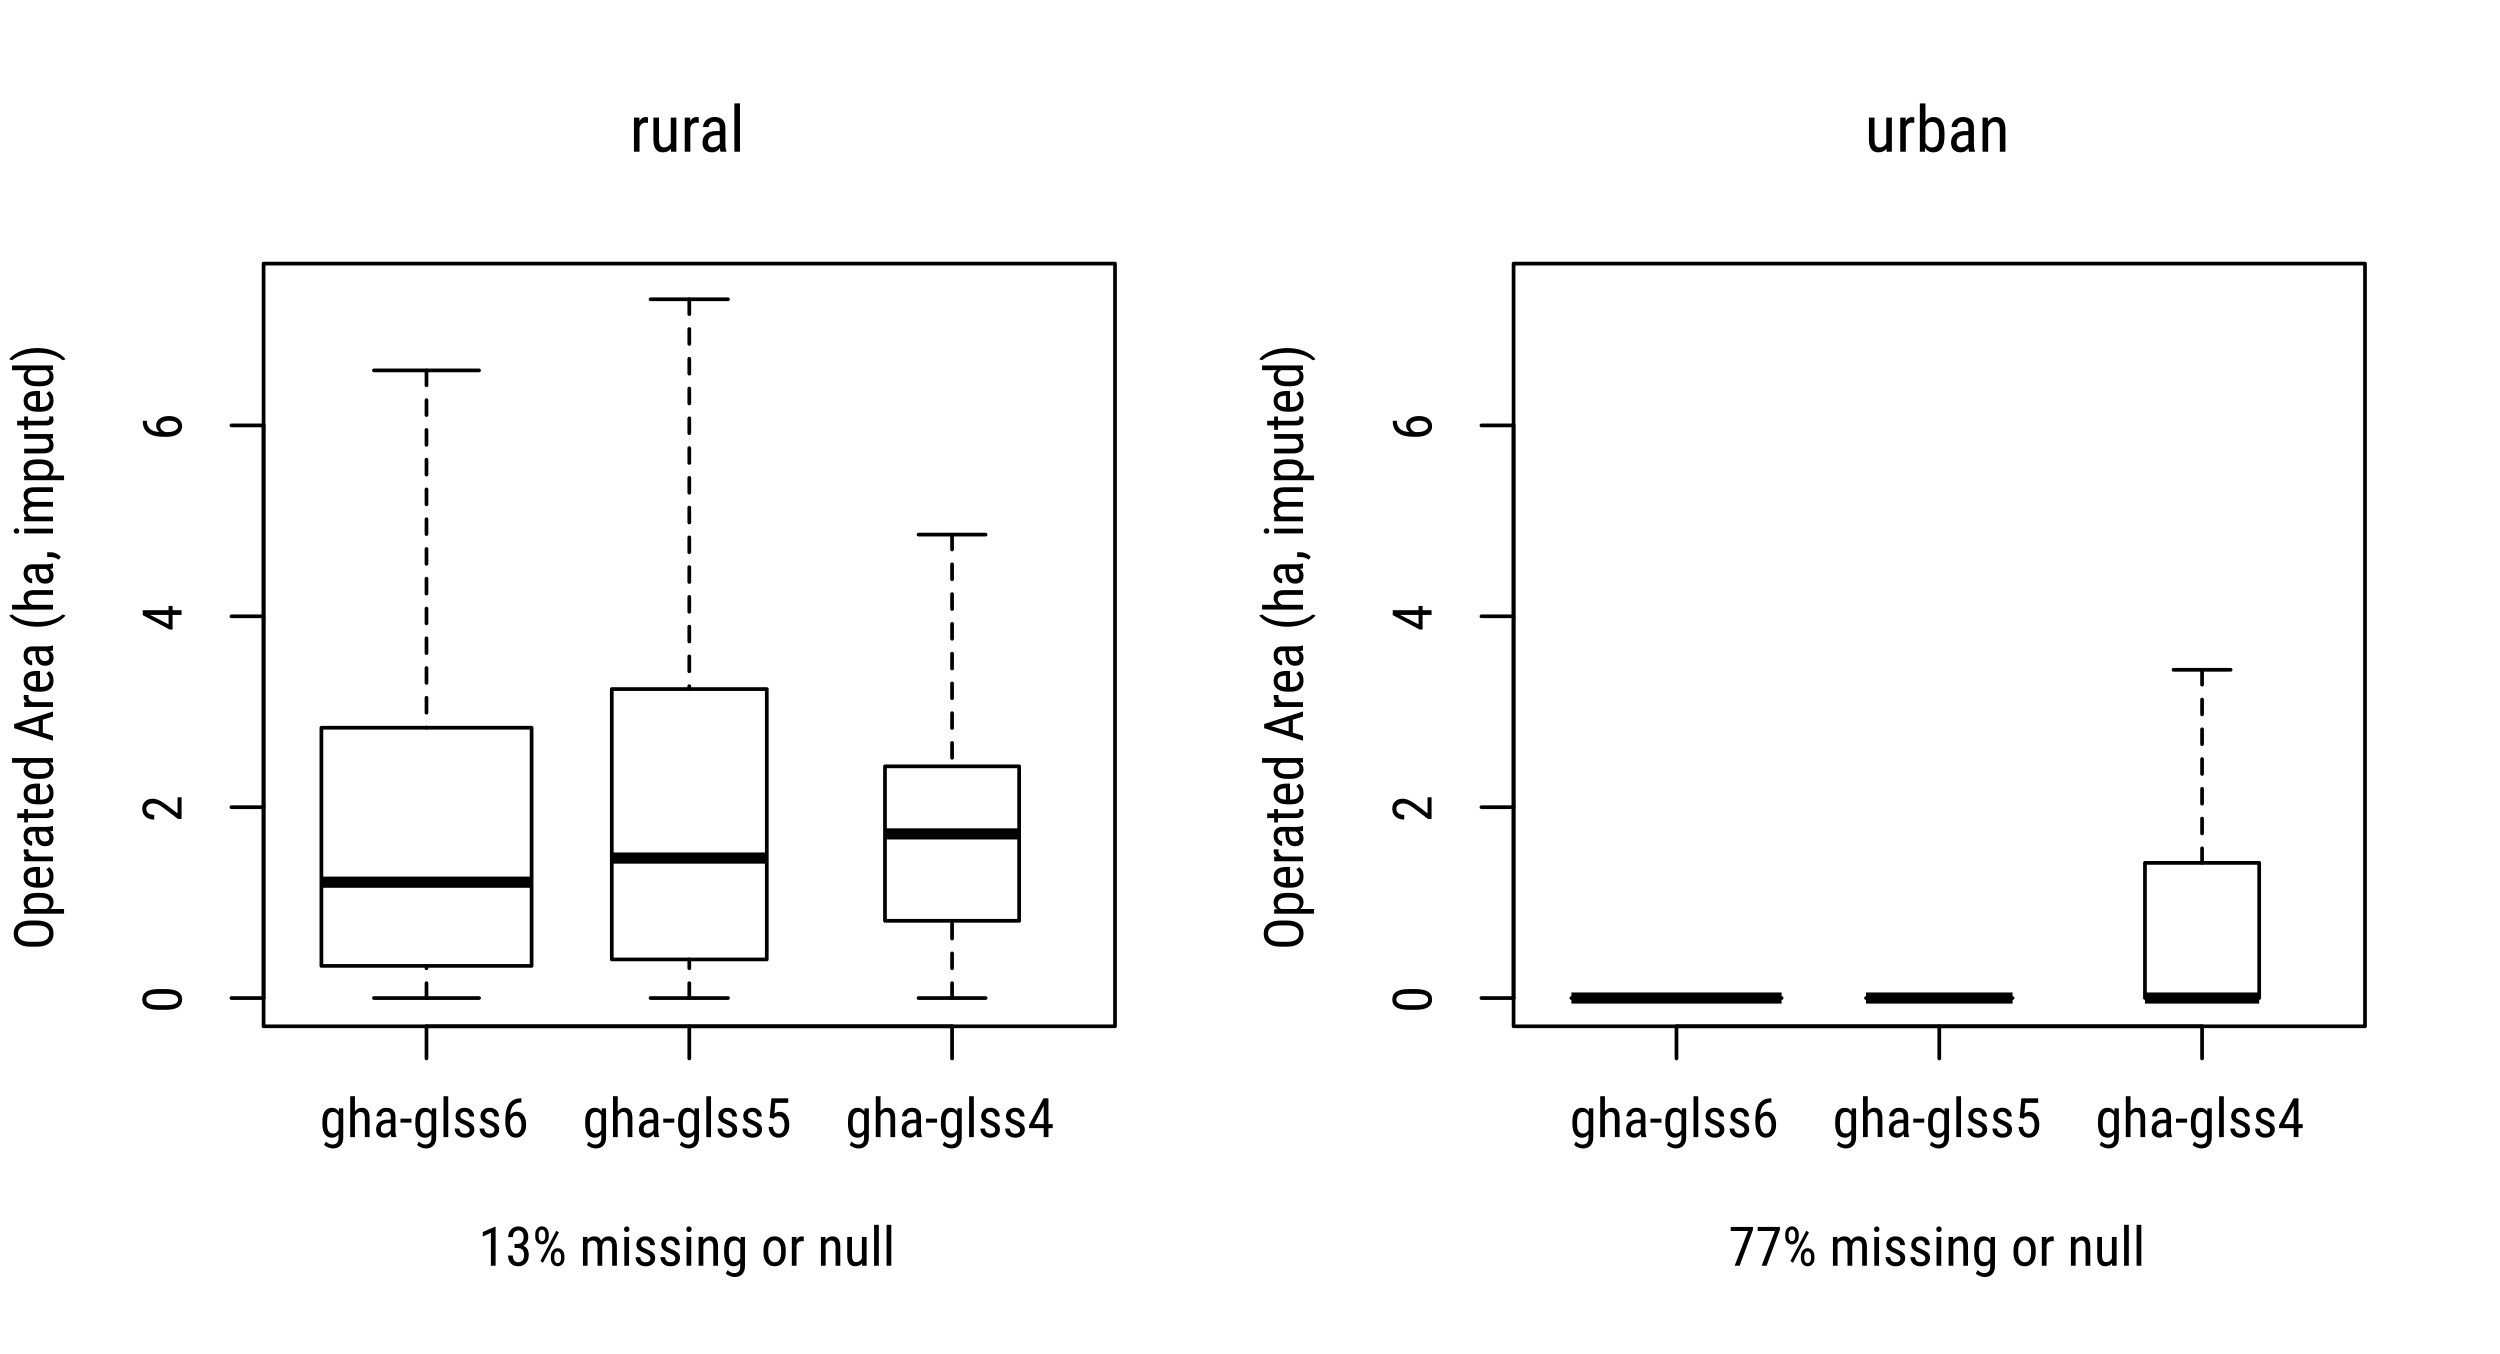 <?xml version="1.0" encoding="UTF-8"?>
<svg xmlns="http://www.w3.org/2000/svg" xmlns:xlink="http://www.w3.org/1999/xlink" width="504pt" height="273pt" viewBox="0 0 504 273" version="1.1">
<defs>
<g>
<symbol overflow="visible" id="glyph0-0">
<path style="stroke:none;" d="M 3.75 0 L 0.562 0 L 0.562 -7.828 L 3.75 -7.828 Z M 3.5 -0.469 L 3.5 -7.359 L 2.281 -3.906 Z M 0.797 -7.312 L 0.797 -0.5 L 2.016 -3.906 Z M 0.984 -0.297 L 3.297 -0.297 L 2.141 -3.547 Z M 2.141 -4.281 L 3.297 -7.531 L 0.984 -7.531 Z M 2.141 -4.281 "/>
</symbol>
<symbol overflow="visible" id="glyph0-1">
<path style="stroke:none;" d="M 0.516 -3.172 C 0.516 -4.078 0.68 -4.758 1.016 -5.219 C 1.348 -5.688 1.828 -5.922 2.453 -5.922 C 3.047 -5.922 3.5 -5.664 3.812 -5.156 L 3.859 -5.812 L 4.719 -5.812 L 4.719 0.047 C 4.719 0.773 4.531 1.328 4.156 1.703 C 3.789 2.086 3.281 2.281 2.625 2.281 C 2.332 2.281 2.008 2.207 1.656 2.062 C 1.301 1.926 1.035 1.754 0.859 1.547 L 1.234 0.891 C 1.629 1.285 2.066 1.484 2.547 1.484 C 3.336 1.484 3.742 1.051 3.766 0.188 L 3.766 -0.578 C 3.453 -0.117 3.016 0.109 2.453 0.109 C 1.848 0.109 1.379 -0.113 1.047 -0.562 C 0.711 -1.02 0.535 -1.676 0.516 -2.531 Z M 1.469 -2.625 C 1.469 -1.977 1.562 -1.5 1.75 -1.188 C 1.945 -0.883 2.266 -0.734 2.703 -0.734 C 3.172 -0.734 3.523 -0.973 3.766 -1.453 L 3.766 -4.359 C 3.516 -4.836 3.164 -5.078 2.719 -5.078 C 2.281 -5.078 1.961 -4.922 1.766 -4.609 C 1.578 -4.305 1.477 -3.836 1.469 -3.203 Z M 1.469 -2.625 "/>
</symbol>
<symbol overflow="visible" id="glyph0-2">
<path style="stroke:none;" d="M 1.656 -5.219 C 2.02 -5.688 2.484 -5.922 3.047 -5.922 C 4.078 -5.922 4.598 -5.234 4.609 -3.859 L 4.609 0 L 3.656 0 L 3.656 -3.812 C 3.656 -4.27 3.578 -4.594 3.422 -4.781 C 3.273 -4.977 3.051 -5.078 2.75 -5.078 C 2.508 -5.078 2.297 -5 2.109 -4.844 C 1.922 -4.688 1.77 -4.477 1.656 -4.219 L 1.656 0 L 0.703 0 L 0.703 -8.25 L 1.656 -8.25 Z M 1.656 -5.219 "/>
</symbol>
<symbol overflow="visible" id="glyph0-3">
<path style="stroke:none;" d="M 3.703 0 C 3.641 -0.125 3.598 -0.336 3.578 -0.641 C 3.242 -0.141 2.812 0.109 2.281 0.109 C 1.758 0.109 1.348 -0.035 1.047 -0.328 C 0.754 -0.629 0.609 -1.047 0.609 -1.578 C 0.609 -2.172 0.805 -2.641 1.203 -2.984 C 1.609 -3.336 2.16 -3.52 2.859 -3.531 L 3.562 -3.531 L 3.562 -4.141 C 3.562 -4.484 3.484 -4.727 3.328 -4.875 C 3.172 -5.031 2.938 -5.109 2.625 -5.109 C 2.344 -5.109 2.109 -5.02 1.922 -4.844 C 1.742 -4.676 1.656 -4.461 1.656 -4.203 L 0.703 -4.203 C 0.703 -4.492 0.789 -4.773 0.969 -5.047 C 1.145 -5.316 1.379 -5.531 1.672 -5.688 C 1.973 -5.844 2.305 -5.922 2.672 -5.922 C 3.266 -5.922 3.719 -5.77 4.031 -5.469 C 4.344 -5.176 4.5 -4.75 4.5 -4.188 L 4.5 -1.25 C 4.508 -0.801 4.57 -0.414 4.688 -0.094 L 4.688 0 Z M 2.438 -0.75 C 2.664 -0.75 2.883 -0.812 3.094 -0.938 C 3.312 -1.07 3.469 -1.238 3.562 -1.438 L 3.562 -2.812 L 3.031 -2.812 C 2.57 -2.812 2.211 -2.711 1.953 -2.516 C 1.691 -2.316 1.562 -2.047 1.562 -1.703 C 1.562 -1.367 1.625 -1.125 1.75 -0.969 C 1.883 -0.82 2.113 -0.75 2.438 -0.75 Z M 2.438 -0.75 "/>
</symbol>
<symbol overflow="visible" id="glyph0-4">
<path style="stroke:none;" d="M 2.469 -2.922 L 0.25 -2.922 L 0.25 -3.734 L 2.469 -3.734 Z M 2.469 -2.922 "/>
</symbol>
<symbol overflow="visible" id="glyph0-5">
<path style="stroke:none;" d="M 1.734 0 L 0.781 0 L 0.781 -8.25 L 1.734 -8.25 Z M 1.734 0 "/>
</symbol>
<symbol overflow="visible" id="glyph0-6">
<path style="stroke:none;" d="M 3.531 -1.484 C 3.531 -1.691 3.453 -1.867 3.297 -2.016 C 3.148 -2.16 2.852 -2.332 2.406 -2.531 C 1.895 -2.738 1.535 -2.914 1.328 -3.062 C 1.117 -3.219 0.961 -3.391 0.859 -3.578 C 0.754 -3.773 0.703 -4.004 0.703 -4.266 C 0.703 -4.742 0.875 -5.141 1.219 -5.453 C 1.562 -5.766 2.004 -5.922 2.547 -5.922 C 3.109 -5.922 3.562 -5.754 3.906 -5.422 C 4.25 -5.098 4.422 -4.676 4.422 -4.156 L 3.484 -4.156 C 3.484 -4.414 3.395 -4.641 3.219 -4.828 C 3.039 -5.016 2.816 -5.109 2.547 -5.109 C 2.266 -5.109 2.047 -5.035 1.891 -4.891 C 1.734 -4.742 1.656 -4.547 1.656 -4.297 C 1.656 -4.109 1.711 -3.953 1.828 -3.828 C 1.941 -3.711 2.223 -3.562 2.672 -3.375 C 3.367 -3.094 3.844 -2.82 4.094 -2.562 C 4.352 -2.301 4.484 -1.969 4.484 -1.562 C 4.484 -1.051 4.305 -0.645 3.953 -0.344 C 3.609 -0.039 3.145 0.109 2.562 0.109 C 1.957 0.109 1.469 -0.062 1.094 -0.406 C 0.719 -0.758 0.531 -1.203 0.531 -1.734 L 1.484 -1.734 C 1.492 -1.41 1.594 -1.156 1.781 -0.969 C 1.969 -0.789 2.227 -0.703 2.562 -0.703 C 2.883 -0.703 3.125 -0.77 3.281 -0.906 C 3.445 -1.051 3.531 -1.242 3.531 -1.484 Z M 3.531 -1.484 "/>
</symbol>
<symbol overflow="visible" id="glyph0-7">
<path style="stroke:none;" d="M 3.938 -7.828 L 3.938 -6.984 L 3.781 -6.984 C 3.145 -6.973 2.645 -6.758 2.281 -6.344 C 1.926 -5.926 1.723 -5.301 1.672 -4.469 C 2.023 -4.906 2.473 -5.125 3.016 -5.125 C 3.586 -5.125 4.039 -4.883 4.375 -4.406 C 4.719 -3.938 4.891 -3.316 4.891 -2.547 C 4.891 -1.734 4.703 -1.086 4.328 -0.609 C 3.953 -0.129 3.445 0.109 2.812 0.109 C 2.188 0.109 1.676 -0.172 1.281 -0.734 C 0.895 -1.297 0.703 -2.039 0.703 -2.969 L 0.703 -3.359 C 0.703 -4.43 0.816 -5.285 1.047 -5.922 C 1.285 -6.555 1.629 -7.031 2.078 -7.344 C 2.535 -7.656 3.102 -7.816 3.781 -7.828 Z M 2.844 -4.297 C 2.582 -4.297 2.344 -4.195 2.125 -4 C 1.914 -3.812 1.758 -3.562 1.656 -3.25 L 1.656 -2.859 C 1.656 -2.223 1.766 -1.707 1.984 -1.312 C 2.211 -0.914 2.488 -0.719 2.812 -0.719 C 3.176 -0.719 3.457 -0.879 3.656 -1.203 C 3.852 -1.535 3.953 -1.969 3.953 -2.5 C 3.953 -3.031 3.852 -3.461 3.656 -3.797 C 3.457 -4.129 3.188 -4.297 2.844 -4.297 Z M 2.844 -4.297 "/>
</symbol>
<symbol overflow="visible" id="glyph0-8">
<path style="stroke:none;" d="M 1.016 -3.922 L 1.359 -7.828 L 4.75 -7.828 L 4.75 -6.906 L 2.156 -6.906 L 1.969 -4.766 C 2.289 -4.992 2.641 -5.109 3.016 -5.109 C 3.617 -5.109 4.094 -4.867 4.438 -4.391 C 4.789 -3.922 4.969 -3.289 4.969 -2.5 C 4.969 -1.688 4.773 -1.047 4.391 -0.578 C 4.016 -0.117 3.5 0.109 2.844 0.109 C 2.258 0.109 1.781 -0.082 1.406 -0.469 C 1.039 -0.852 0.832 -1.383 0.781 -2.062 L 1.672 -2.062 C 1.723 -1.613 1.848 -1.273 2.047 -1.047 C 2.254 -0.816 2.52 -0.703 2.844 -0.703 C 3.219 -0.703 3.504 -0.863 3.703 -1.188 C 3.91 -1.508 4.016 -1.941 4.016 -2.484 C 4.016 -2.992 3.906 -3.41 3.688 -3.734 C 3.469 -4.055 3.164 -4.219 2.781 -4.219 C 2.469 -4.219 2.219 -4.133 2.031 -3.969 L 1.766 -3.719 Z M 1.016 -3.922 "/>
</symbol>
<symbol overflow="visible" id="glyph0-9">
<path style="stroke:none;" d="M 4.234 -2.625 L 5.094 -2.625 L 5.094 -1.812 L 4.234 -1.812 L 4.234 0 L 3.281 0 L 3.281 -1.812 L 0.328 -1.812 L 0.328 -2.406 L 3.234 -7.828 L 4.234 -7.828 Z M 1.375 -2.625 L 3.281 -2.625 L 3.281 -6.344 Z M 1.375 -2.625 "/>
</symbol>
<symbol overflow="visible" id="glyph0-10">
<path style="stroke:none;" d="M 3.453 0 L 2.5 0 L 2.5 -6.625 L 0.859 -5.891 L 0.859 -6.797 L 3.312 -7.859 L 3.453 -7.859 Z M 3.453 0 "/>
</symbol>
<symbol overflow="visible" id="glyph0-11">
<path style="stroke:none;" d="M 1.844 -4.391 L 2.453 -4.391 C 2.836 -4.391 3.133 -4.508 3.344 -4.75 C 3.562 -4.988 3.672 -5.316 3.672 -5.734 C 3.672 -6.648 3.316 -7.109 2.609 -7.109 C 2.266 -7.109 1.992 -6.984 1.797 -6.734 C 1.609 -6.492 1.516 -6.172 1.516 -5.766 L 0.562 -5.766 C 0.562 -6.391 0.754 -6.906 1.141 -7.312 C 1.523 -7.719 2.016 -7.922 2.609 -7.922 C 3.223 -7.922 3.707 -7.727 4.062 -7.344 C 4.426 -6.957 4.609 -6.414 4.609 -5.719 C 4.609 -5.352 4.516 -5.016 4.328 -4.703 C 4.141 -4.391 3.895 -4.16 3.594 -4.016 C 4.332 -3.742 4.703 -3.133 4.703 -2.188 C 4.703 -1.488 4.508 -0.93 4.125 -0.516 C 3.738 -0.098 3.227 0.109 2.594 0.109 C 1.977 0.109 1.477 -0.082 1.094 -0.469 C 0.719 -0.863 0.531 -1.395 0.531 -2.062 L 1.484 -2.062 C 1.484 -1.645 1.582 -1.312 1.781 -1.062 C 1.977 -0.82 2.25 -0.703 2.594 -0.703 C 2.945 -0.703 3.227 -0.82 3.438 -1.062 C 3.656 -1.301 3.766 -1.664 3.766 -2.156 C 3.766 -3.102 3.312 -3.578 2.406 -3.578 L 1.844 -3.578 Z M 1.844 -4.391 "/>
</symbol>
<symbol overflow="visible" id="glyph0-12">
<path style="stroke:none;" d="M 0.578 -6.312 C 0.578 -6.781 0.703 -7.164 0.953 -7.469 C 1.203 -7.781 1.531 -7.938 1.938 -7.938 C 2.344 -7.938 2.672 -7.785 2.922 -7.484 C 3.18 -7.18 3.312 -6.785 3.312 -6.297 L 3.312 -5.906 C 3.312 -5.438 3.18 -5.051 2.922 -4.75 C 2.672 -4.445 2.344 -4.297 1.938 -4.297 C 1.539 -4.297 1.211 -4.445 0.953 -4.75 C 0.703 -5.051 0.578 -5.445 0.578 -5.938 Z M 1.266 -5.906 C 1.266 -5.613 1.328 -5.379 1.453 -5.203 C 1.578 -5.023 1.742 -4.938 1.953 -4.938 C 2.148 -4.938 2.305 -5.023 2.422 -5.203 C 2.547 -5.379 2.609 -5.617 2.609 -5.922 L 2.609 -6.312 C 2.609 -6.602 2.547 -6.836 2.422 -7.016 C 2.297 -7.191 2.133 -7.281 1.938 -7.281 C 1.738 -7.281 1.578 -7.191 1.453 -7.016 C 1.328 -6.836 1.266 -6.598 1.266 -6.297 Z M 3.734 -1.922 C 3.734 -2.391 3.859 -2.773 4.109 -3.078 C 4.367 -3.379 4.695 -3.531 5.094 -3.531 C 5.5 -3.531 5.828 -3.379 6.078 -3.078 C 6.336 -2.773 6.469 -2.375 6.469 -1.875 L 6.469 -1.5 C 6.469 -1.031 6.336 -0.645 6.078 -0.344 C 5.828 -0.039 5.504 0.109 5.109 0.109 C 4.703 0.109 4.367 -0.039 4.109 -0.344 C 3.859 -0.645 3.734 -1.039 3.734 -1.531 Z M 4.422 -1.5 C 4.422 -1.207 4.484 -0.973 4.609 -0.797 C 4.734 -0.617 4.898 -0.531 5.109 -0.531 C 5.305 -0.531 5.469 -0.617 5.594 -0.797 C 5.719 -0.973 5.781 -1.211 5.781 -1.516 L 5.781 -1.922 C 5.781 -2.211 5.711 -2.441 5.578 -2.609 C 5.453 -2.785 5.289 -2.875 5.094 -2.875 C 4.895 -2.875 4.734 -2.785 4.609 -2.609 C 4.484 -2.441 4.422 -2.207 4.422 -1.906 Z M 2.141 -0.594 L 1.625 -0.953 L 4.828 -7.062 L 5.359 -6.703 Z M 2.141 -0.594 "/>
</symbol>
<symbol overflow="visible" id="glyph0-13">
<path style="stroke:none;" d=""/>
</symbol>
<symbol overflow="visible" id="glyph0-14">
<path style="stroke:none;" d="M 1.609 -5.812 L 1.625 -5.281 C 1.977 -5.707 2.445 -5.922 3.031 -5.922 C 3.676 -5.922 4.129 -5.641 4.391 -5.078 C 4.754 -5.641 5.258 -5.922 5.906 -5.922 C 6.977 -5.922 7.531 -5.254 7.562 -3.922 L 7.562 0 L 6.609 0 L 6.609 -3.828 C 6.609 -4.242 6.531 -4.555 6.375 -4.766 C 6.227 -4.973 5.977 -5.078 5.625 -5.078 C 5.332 -5.078 5.098 -4.961 4.922 -4.734 C 4.742 -4.516 4.641 -4.234 4.609 -3.891 L 4.609 0 L 3.656 0 L 3.656 -3.875 C 3.645 -4.676 3.316 -5.078 2.672 -5.078 C 2.191 -5.078 1.852 -4.836 1.656 -4.359 L 1.656 0 L 0.719 0 L 0.719 -5.812 Z M 1.609 -5.812 "/>
</symbol>
<symbol overflow="visible" id="glyph0-15">
<path style="stroke:none;" d="M 1.734 0 L 0.781 0 L 0.781 -5.812 L 1.734 -5.812 Z M 1.812 -7.359 C 1.812 -7.191 1.766 -7.055 1.672 -6.953 C 1.586 -6.848 1.453 -6.797 1.266 -6.797 C 1.086 -6.797 0.953 -6.848 0.859 -6.953 C 0.773 -7.055 0.734 -7.188 0.734 -7.344 C 0.734 -7.508 0.773 -7.645 0.859 -7.75 C 0.953 -7.863 1.086 -7.922 1.266 -7.922 C 1.441 -7.922 1.578 -7.863 1.672 -7.75 C 1.766 -7.645 1.812 -7.516 1.812 -7.359 Z M 1.812 -7.359 "/>
</symbol>
<symbol overflow="visible" id="glyph0-16">
<path style="stroke:none;" d="M 1.609 -5.812 L 1.641 -5.188 C 2.004 -5.676 2.473 -5.922 3.047 -5.922 C 4.078 -5.922 4.598 -5.234 4.609 -3.859 L 4.609 0 L 3.656 0 L 3.656 -3.812 C 3.656 -4.27 3.578 -4.594 3.422 -4.781 C 3.273 -4.977 3.051 -5.078 2.75 -5.078 C 2.508 -5.078 2.297 -5 2.109 -4.844 C 1.922 -4.688 1.77 -4.477 1.656 -4.219 L 1.656 0 L 0.703 0 L 0.703 -5.812 Z M 1.609 -5.812 "/>
</symbol>
<symbol overflow="visible" id="glyph0-17">
<path style="stroke:none;" d="M 0.516 -3.172 C 0.516 -4.016 0.719 -4.68 1.125 -5.172 C 1.531 -5.672 2.07 -5.922 2.75 -5.922 C 3.426 -5.922 3.969 -5.68 4.375 -5.203 C 4.781 -4.723 4.988 -4.066 5 -3.234 L 5 -2.625 C 5 -1.781 4.797 -1.113 4.391 -0.625 C 3.984 -0.133 3.441 0.109 2.766 0.109 C 2.086 0.109 1.547 -0.129 1.141 -0.609 C 0.734 -1.086 0.523 -1.734 0.516 -2.547 Z M 1.469 -2.625 C 1.469 -2.031 1.582 -1.562 1.812 -1.219 C 2.051 -0.875 2.367 -0.703 2.766 -0.703 C 3.598 -0.703 4.031 -1.305 4.062 -2.516 L 4.062 -3.172 C 4.062 -3.766 3.941 -4.234 3.703 -4.578 C 3.461 -4.93 3.145 -5.109 2.75 -5.109 C 2.363 -5.109 2.051 -4.93 1.812 -4.578 C 1.582 -4.234 1.469 -3.77 1.469 -3.188 Z M 1.469 -2.625 "/>
</symbol>
<symbol overflow="visible" id="glyph0-18">
<path style="stroke:none;" d="M 3.109 -4.922 C 2.973 -4.941 2.832 -4.953 2.688 -4.953 C 2.195 -4.953 1.852 -4.688 1.656 -4.156 L 1.656 0 L 0.703 0 L 0.703 -5.812 L 1.641 -5.812 L 1.656 -5.219 C 1.906 -5.688 2.266 -5.922 2.734 -5.922 C 2.879 -5.922 3.004 -5.895 3.109 -5.844 Z M 3.109 -4.922 "/>
</symbol>
<symbol overflow="visible" id="glyph0-19">
<path style="stroke:none;" d="M 3.672 -0.516 C 3.359 -0.098 2.898 0.109 2.297 0.109 C 1.766 0.109 1.363 -0.07 1.094 -0.438 C 0.832 -0.801 0.695 -1.332 0.688 -2.031 L 0.688 -5.812 L 1.641 -5.812 L 1.641 -2.094 C 1.641 -1.188 1.91 -0.734 2.453 -0.734 C 3.023 -0.734 3.422 -0.992 3.641 -1.516 L 3.641 -5.812 L 4.594 -5.812 L 4.594 0 L 3.703 0 Z M 3.672 -0.516 "/>
</symbol>
<symbol overflow="visible" id="glyph0-20">
<path style="stroke:none;" d="M 4.938 -7.266 L 2.25 0 L 1.25 0 L 3.938 -7 L 0.453 -7 L 0.453 -7.828 L 4.938 -7.828 Z M 4.938 -7.266 "/>
</symbol>
<symbol overflow="visible" id="glyph1-0">
<path style="stroke:none;" d="M 0 -3.75 L 0 -0.562 L -7.828 -0.562 L -7.828 -3.75 Z M -0.469 -3.5 L -7.359 -3.5 L -3.906 -2.281 Z M -7.312 -0.797 L -0.5 -0.797 L -3.906 -2.016 Z M -0.297 -0.984 L -0.297 -3.297 L -3.547 -2.141 Z M -4.281 -2.141 L -7.531 -3.297 L -7.531 -0.984 Z M -4.281 -2.141 "/>
</symbol>
<symbol overflow="visible" id="glyph1-1">
<path style="stroke:none;" d="M -3.328 -4.812 C -2.18 -4.812 -1.32 -4.641 -0.75 -4.297 C -0.176 -3.961 0.109 -3.438 0.109 -2.719 C 0.109 -2.02 -0.16 -1.5 -0.703 -1.156 C -1.254 -0.812 -2.082 -0.633 -3.188 -0.625 L -4.531 -0.625 C -5.664 -0.625 -6.516 -0.789 -7.078 -1.125 C -7.641 -1.469 -7.922 -1.992 -7.922 -2.703 C -7.922 -3.41 -7.656 -3.93 -7.125 -4.266 C -6.594 -4.609 -5.785 -4.789 -4.703 -4.812 Z M -4.688 -3.859 C -5.52 -3.859 -6.129 -3.766 -6.516 -3.578 C -6.91 -3.398 -7.109 -3.109 -7.109 -2.703 C -7.109 -2.316 -6.914 -2.031 -6.531 -1.844 C -6.145 -1.664 -5.566 -1.57 -4.797 -1.562 L -3.188 -1.562 C -2.352 -1.562 -1.727 -1.656 -1.312 -1.844 C -0.906 -2.031 -0.703 -2.32 -0.703 -2.719 C -0.703 -3.102 -0.895 -3.383 -1.281 -3.562 C -1.676 -3.75 -2.273 -3.848 -3.078 -3.859 Z M -4.688 -3.859 "/>
</symbol>
<symbol overflow="visible" id="glyph1-2">
<path style="stroke:none;" d="M 0 -5 L 0 -0.625 L -0.719 -0.625 L -3.672 -2.859 C -4.117 -3.191 -4.488 -3.422 -4.781 -3.547 C -5.07 -3.68 -5.383 -3.75 -5.719 -3.75 C -6.133 -3.75 -6.469 -3.648 -6.719 -3.453 C -6.977 -3.266 -7.109 -3.016 -7.109 -2.703 C -7.109 -2.305 -6.973 -2 -6.703 -1.781 C -6.43 -1.562 -6.035 -1.453 -5.516 -1.453 L -5.516 -0.5 C -6.234 -0.5 -6.812 -0.695 -7.25 -1.094 C -7.695 -1.488 -7.922 -2.023 -7.922 -2.703 C -7.922 -3.328 -7.727 -3.816 -7.344 -4.172 C -6.969 -4.523 -6.461 -4.703 -5.828 -4.703 C -5.055 -4.703 -4.145 -4.301 -3.094 -3.5 L -0.812 -1.766 L -0.812 -5 Z M 0 -5 "/>
</symbol>
<symbol overflow="visible" id="glyph1-3">
<path style="stroke:none;" d="M -2.625 -4.234 L -2.625 -5.094 L -1.812 -5.094 L -1.812 -4.234 L 0 -4.234 L 0 -3.281 L -1.812 -3.281 L -1.812 -0.328 L -2.406 -0.328 L -7.828 -3.234 L -7.828 -4.234 Z M -2.625 -1.375 L -2.625 -3.281 L -6.344 -3.281 Z M -2.625 -1.375 "/>
</symbol>
<symbol overflow="visible" id="glyph1-4">
<path style="stroke:none;" d="M -7.828 -3.938 L -6.984 -3.938 L -6.984 -3.781 C -6.973 -3.145 -6.758 -2.645 -6.344 -2.281 C -5.926 -1.926 -5.301 -1.723 -4.469 -1.672 C -4.906 -2.023 -5.125 -2.473 -5.125 -3.016 C -5.125 -3.586 -4.883 -4.039 -4.406 -4.375 C -3.938 -4.719 -3.316 -4.891 -2.547 -4.891 C -1.734 -4.891 -1.086 -4.703 -0.609 -4.328 C -0.129 -3.953 0.109 -3.445 0.109 -2.812 C 0.109 -2.188 -0.172 -1.676 -0.734 -1.281 C -1.297 -0.895 -2.039 -0.703 -2.969 -0.703 L -3.359 -0.703 C -4.43 -0.703 -5.285 -0.816 -5.922 -1.047 C -6.555 -1.285 -7.031 -1.629 -7.344 -2.078 C -7.656 -2.535 -7.816 -3.102 -7.828 -3.781 Z M -4.297 -2.844 C -4.297 -2.582 -4.195 -2.344 -4 -2.125 C -3.812 -1.914 -3.562 -1.758 -3.25 -1.656 L -2.859 -1.656 C -2.223 -1.656 -1.707 -1.766 -1.312 -1.984 C -0.914 -2.211 -0.719 -2.488 -0.719 -2.812 C -0.719 -3.176 -0.879 -3.457 -1.203 -3.656 C -1.535 -3.852 -1.969 -3.953 -2.5 -3.953 C -3.031 -3.953 -3.461 -3.852 -3.797 -3.656 C -4.129 -3.457 -4.297 -3.188 -4.297 -2.844 Z M -4.297 -2.844 "/>
</symbol>
<symbol overflow="visible" id="glyph1-5">
<path style="stroke:none;" d="M -3.219 -5.938 C -2.156 -5.938 -1.332 -5.707 -0.75 -5.25 C -0.176 -4.789 0.109 -4.145 0.109 -3.312 C 0.109 -2.5 -0.172 -1.859 -0.734 -1.391 C -1.297 -0.93 -2.086 -0.691 -3.109 -0.672 L -4.578 -0.672 C -5.629 -0.672 -6.445 -0.898 -7.031 -1.359 C -7.625 -1.828 -7.922 -2.473 -7.922 -3.297 C -7.922 -4.117 -7.633 -4.758 -7.062 -5.219 C -6.5 -5.676 -5.691 -5.914 -4.641 -5.938 Z M -4.594 -4.953 C -5.414 -4.953 -6.031 -4.816 -6.438 -4.547 C -6.844 -4.273 -7.047 -3.859 -7.047 -3.297 C -7.047 -2.754 -6.836 -2.344 -6.422 -2.062 C -6.016 -1.789 -5.414 -1.656 -4.625 -1.656 L -3.219 -1.656 C -2.426 -1.656 -1.816 -1.789 -1.391 -2.062 C -0.973 -2.344 -0.766 -2.758 -0.766 -3.312 C -0.766 -3.863 -0.957 -4.27 -1.344 -4.531 C -1.727 -4.801 -2.32 -4.941 -3.125 -4.953 Z M -4.594 -4.953 "/>
</symbol>
<symbol overflow="visible" id="glyph1-6">
<path style="stroke:none;" d="M -2.625 -4.906 C -1.707 -4.906 -1.02 -4.738 -0.562 -4.406 C -0.113 -4.082 0.109 -3.617 0.109 -3.016 C 0.109 -2.422 -0.109 -1.969 -0.547 -1.656 L 2.234 -1.656 L 2.234 -0.719 L -5.812 -0.719 L -5.812 -1.578 L -5.172 -1.625 C -5.672 -1.938 -5.922 -2.391 -5.922 -2.984 C -5.922 -3.629 -5.695 -4.109 -5.25 -4.422 C -4.812 -4.734 -4.148 -4.895 -3.266 -4.906 Z M -3.172 -3.969 C -3.816 -3.969 -4.297 -3.863 -4.609 -3.656 C -4.922 -3.457 -5.078 -3.141 -5.078 -2.703 C -5.078 -2.242 -4.848 -1.895 -4.391 -1.656 L -1.375 -1.656 C -0.926 -1.895 -0.703 -2.242 -0.703 -2.703 C -0.703 -3.141 -0.859 -3.457 -1.172 -3.656 C -1.484 -3.852 -1.957 -3.957 -2.594 -3.969 Z M -3.172 -3.969 "/>
</symbol>
<symbol overflow="visible" id="glyph1-7">
<path style="stroke:none;" d="M 0.109 -2.781 C 0.109 -2.062 -0.102 -1.508 -0.531 -1.125 C -0.969 -0.738 -1.602 -0.539 -2.438 -0.531 L -3.141 -0.531 C -4.004 -0.531 -4.68 -0.719 -5.172 -1.094 C -5.672 -1.477 -5.922 -2.008 -5.922 -2.688 C -5.922 -3.363 -5.703 -3.867 -5.266 -4.203 C -4.836 -4.535 -4.164 -4.707 -3.25 -4.719 L -2.625 -4.719 L -2.625 -1.484 L -2.484 -1.484 C -1.859 -1.484 -1.406 -1.598 -1.125 -1.828 C -0.844 -2.066 -0.703 -2.406 -0.703 -2.844 C -0.703 -3.125 -0.754 -3.367 -0.859 -3.578 C -0.961 -3.797 -1.129 -3.992 -1.359 -4.172 L -0.766 -4.672 C -0.18 -4.266 0.109 -3.633 0.109 -2.781 Z M -5.109 -2.688 C -5.109 -2.289 -4.973 -1.992 -4.703 -1.797 C -4.43 -1.609 -4.008 -1.504 -3.438 -1.484 L -3.438 -3.766 L -3.562 -3.766 C -4.113 -3.742 -4.508 -3.645 -4.75 -3.469 C -4.988 -3.301 -5.109 -3.039 -5.109 -2.688 Z M -5.109 -2.688 "/>
</symbol>
<symbol overflow="visible" id="glyph1-8">
<path style="stroke:none;" d="M -4.922 -3.109 C -4.941 -2.973 -4.953 -2.832 -4.953 -2.688 C -4.953 -2.195 -4.688 -1.852 -4.156 -1.656 L 0 -1.656 L 0 -0.703 L -5.812 -0.703 L -5.812 -1.641 L -5.219 -1.656 C -5.688 -1.906 -5.922 -2.266 -5.922 -2.734 C -5.922 -2.879 -5.895 -3.004 -5.844 -3.109 Z M -4.922 -3.109 "/>
</symbol>
<symbol overflow="visible" id="glyph1-9">
<path style="stroke:none;" d="M 0 -3.703 C -0.125 -3.641 -0.336 -3.598 -0.641 -3.578 C -0.141 -3.242 0.109 -2.812 0.109 -2.281 C 0.109 -1.758 -0.035 -1.348 -0.328 -1.047 C -0.629 -0.754 -1.047 -0.609 -1.578 -0.609 C -2.172 -0.609 -2.641 -0.805 -2.984 -1.203 C -3.336 -1.609 -3.52 -2.16 -3.531 -2.859 L -3.531 -3.562 L -4.141 -3.562 C -4.484 -3.562 -4.727 -3.484 -4.875 -3.328 C -5.031 -3.172 -5.109 -2.938 -5.109 -2.625 C -5.109 -2.344 -5.02 -2.109 -4.844 -1.922 C -4.676 -1.742 -4.461 -1.656 -4.203 -1.656 L -4.203 -0.703 C -4.492 -0.703 -4.773 -0.789 -5.047 -0.969 C -5.316 -1.145 -5.531 -1.379 -5.688 -1.672 C -5.844 -1.973 -5.922 -2.305 -5.922 -2.672 C -5.922 -3.266 -5.77 -3.719 -5.469 -4.031 C -5.176 -4.344 -4.75 -4.5 -4.188 -4.5 L -1.25 -4.5 C -0.801 -4.508 -0.414 -4.57 -0.094 -4.688 L 0 -4.688 Z M -0.75 -2.438 C -0.75 -2.664 -0.812 -2.883 -0.938 -3.094 C -1.07 -3.312 -1.238 -3.469 -1.438 -3.562 L -2.812 -3.562 L -2.812 -3.031 C -2.812 -2.57 -2.711 -2.211 -2.516 -1.953 C -2.316 -1.691 -2.047 -1.562 -1.703 -1.562 C -1.367 -1.562 -1.125 -1.625 -0.969 -1.75 C -0.82 -1.883 -0.75 -2.113 -0.75 -2.438 Z M -0.75 -2.438 "/>
</symbol>
<symbol overflow="visible" id="glyph1-10">
<path style="stroke:none;" d="M -7.219 -1.953 L -5.812 -1.953 L -5.812 -2.828 L -5.047 -2.828 L -5.047 -1.953 L -1.438 -1.953 C -1.207 -1.953 -1.031 -1.988 -0.906 -2.062 C -0.789 -2.145 -0.734 -2.273 -0.734 -2.453 C -0.734 -2.578 -0.758 -2.707 -0.812 -2.844 L 0 -2.828 C 0.07 -2.609 0.109 -2.391 0.109 -2.172 C 0.109 -1.785 -0.023 -1.492 -0.297 -1.297 C -0.566 -1.109 -0.945 -1.016 -1.438 -1.016 L -5.047 -1.016 L -5.047 -0.125 L -5.812 -0.125 L -5.812 -1.016 L -7.219 -1.016 Z M -7.219 -1.953 "/>
</symbol>
<symbol overflow="visible" id="glyph1-11">
<path style="stroke:none;" d="M -3.172 -0.516 C -4.066 -0.516 -4.75 -0.68 -5.219 -1.016 C -5.688 -1.348 -5.922 -1.828 -5.922 -2.453 C -5.922 -3.004 -5.695 -3.438 -5.25 -3.75 L -8.25 -3.75 L -8.25 -4.703 L 0 -4.703 L 0 -3.828 L -0.625 -3.781 C -0.133 -3.469 0.109 -3.023 0.109 -2.453 C 0.109 -1.848 -0.125 -1.375 -0.594 -1.031 C -1.062 -0.688 -1.723 -0.516 -2.578 -0.516 Z M -2.625 -1.469 C -1.977 -1.469 -1.5 -1.562 -1.188 -1.75 C -0.883 -1.945 -0.734 -2.266 -0.734 -2.703 C -0.734 -3.172 -0.969 -3.52 -1.438 -3.75 L -4.375 -3.75 C -4.844 -3.508 -5.078 -3.16 -5.078 -2.703 C -5.078 -2.266 -4.922 -1.945 -4.609 -1.75 C -4.305 -1.562 -3.836 -1.469 -3.203 -1.469 Z M -2.625 -1.469 "/>
</symbol>
<symbol overflow="visible" id="glyph1-12">
<path style="stroke:none;" d=""/>
</symbol>
<symbol overflow="visible" id="glyph1-13">
<path style="stroke:none;" d="M -2.047 -4.484 L -2.047 -1.844 L 0 -1.234 L 0 -0.234 L -7.828 -2.75 L -7.828 -3.594 L 0 -6.125 L 0 -5.109 Z M -2.891 -2.109 L -2.891 -4.234 L -6.453 -3.172 Z M -2.891 -2.109 "/>
</symbol>
<symbol overflow="visible" id="glyph1-14">
<path style="stroke:none;" d="M -3.172 -0.688 C -4.109 -0.688 -4.988 -0.812 -5.812 -1.062 C -6.645 -1.32 -7.375 -1.688 -8 -2.156 C -8.375 -2.438 -8.648 -2.707 -8.828 -2.969 L -8.172 -3.156 C -7.754 -2.727 -7.129 -2.375 -6.297 -2.094 C -5.473 -1.82 -4.555 -1.676 -3.547 -1.656 L -3.109 -1.641 C -1.848 -1.641 -0.734 -1.816 0.234 -2.172 C 0.961 -2.441 1.523 -2.77 1.922 -3.156 L 2.531 -2.969 C 2.301 -2.633 1.93 -2.301 1.422 -1.969 C 0.148 -1.113 -1.379 -0.688 -3.172 -0.688 Z M -3.172 -0.688 "/>
</symbol>
<symbol overflow="visible" id="glyph1-15">
<path style="stroke:none;" d="M -5.219 -1.656 C -5.688 -2.02 -5.922 -2.484 -5.922 -3.047 C -5.922 -4.078 -5.234 -4.598 -3.859 -4.609 L 0 -4.609 L 0 -3.656 L -3.812 -3.656 C -4.27 -3.656 -4.594 -3.578 -4.781 -3.422 C -4.977 -3.273 -5.078 -3.051 -5.078 -2.75 C -5.078 -2.508 -5 -2.297 -4.844 -2.109 C -4.688 -1.922 -4.477 -1.77 -4.219 -1.656 L 0 -1.656 L 0 -0.703 L -8.25 -0.703 L -8.25 -1.656 Z M -5.219 -1.656 "/>
</symbol>
<symbol overflow="visible" id="glyph1-16">
<path style="stroke:none;" d="M 1.562 -0.719 L 1.172 -0.156 C 0.703 -0.488 0.219 -0.664 -0.281 -0.688 L -1.172 -0.688 L -1.172 -1.656 L -0.391 -1.656 C -0.035 -1.656 0.32 -1.566 0.688 -1.391 C 1.051 -1.211 1.344 -0.988 1.562 -0.719 Z M 1.562 -0.719 "/>
</symbol>
<symbol overflow="visible" id="glyph1-17">
<path style="stroke:none;" d="M 0 -1.734 L 0 -0.781 L -5.812 -0.781 L -5.812 -1.734 Z M -7.359 -1.812 C -7.191 -1.812 -7.055 -1.766 -6.953 -1.672 C -6.848 -1.586 -6.797 -1.453 -6.797 -1.266 C -6.797 -1.086 -6.848 -0.953 -6.953 -0.859 C -7.055 -0.773 -7.188 -0.734 -7.344 -0.734 C -7.508 -0.734 -7.645 -0.773 -7.75 -0.859 C -7.863 -0.953 -7.922 -1.086 -7.922 -1.266 C -7.922 -1.441 -7.863 -1.578 -7.75 -1.672 C -7.645 -1.766 -7.516 -1.812 -7.359 -1.812 Z M -7.359 -1.812 "/>
</symbol>
<symbol overflow="visible" id="glyph1-18">
<path style="stroke:none;" d="M -5.812 -1.609 L -5.281 -1.625 C -5.707 -1.977 -5.922 -2.445 -5.922 -3.031 C -5.922 -3.676 -5.641 -4.129 -5.078 -4.391 C -5.641 -4.754 -5.922 -5.258 -5.922 -5.906 C -5.922 -6.977 -5.254 -7.531 -3.922 -7.562 L 0 -7.562 L 0 -6.609 L -3.828 -6.609 C -4.242 -6.609 -4.555 -6.531 -4.766 -6.375 C -4.973 -6.227 -5.078 -5.977 -5.078 -5.625 C -5.078 -5.332 -4.961 -5.098 -4.734 -4.922 C -4.516 -4.742 -4.234 -4.641 -3.891 -4.609 L 0 -4.609 L 0 -3.656 L -3.875 -3.656 C -4.676 -3.645 -5.078 -3.316 -5.078 -2.672 C -5.078 -2.191 -4.836 -1.852 -4.359 -1.656 L 0 -1.656 L 0 -0.719 L -5.812 -0.719 Z M -5.812 -1.609 "/>
</symbol>
<symbol overflow="visible" id="glyph1-19">
<path style="stroke:none;" d="M -0.516 -3.672 C -0.098 -3.359 0.109 -2.898 0.109 -2.297 C 0.109 -1.766 -0.07 -1.363 -0.438 -1.094 C -0.801 -0.832 -1.332 -0.695 -2.031 -0.688 L -5.812 -0.688 L -5.812 -1.641 L -2.094 -1.641 C -1.188 -1.641 -0.734 -1.91 -0.734 -2.453 C -0.734 -3.023 -0.992 -3.422 -1.516 -3.641 L -5.812 -3.641 L -5.812 -4.594 L 0 -4.594 L 0 -3.703 Z M -0.516 -3.672 "/>
</symbol>
<symbol overflow="visible" id="glyph1-20">
<path style="stroke:none;" d="M -3.125 -2.75 C -1.52 -2.75 -0.102 -2.395 1.125 -1.688 C 1.781 -1.289 2.25 -0.891 2.531 -0.484 L 1.922 -0.297 C 1.484 -0.742 0.82 -1.102 -0.062 -1.375 C -0.957 -1.656 -1.93 -1.801 -2.984 -1.812 L -3.188 -1.812 C -4.539 -1.812 -5.758 -1.586 -6.844 -1.141 C -7.426 -0.891 -7.883 -0.609 -8.219 -0.297 L -8.828 -0.484 C -8.555 -0.867 -8.117 -1.25 -7.516 -1.625 C -6.273 -2.375 -4.812 -2.75 -3.125 -2.75 Z M -3.125 -2.75 "/>
</symbol>
<symbol overflow="visible" id="glyph2-0">
<path style="stroke:none;" d="M 4.438 0 L 0.656 0 L 0.656 -9.25 L 4.438 -9.25 Z M 4.141 -0.547 L 4.141 -8.703 L 2.688 -4.625 Z M 0.953 -8.641 L 0.953 -0.594 L 2.375 -4.625 Z M 1.156 -0.344 L 3.906 -0.344 L 2.531 -4.188 Z M 2.531 -5.047 L 3.906 -8.906 L 1.156 -8.906 Z M 2.531 -5.047 "/>
</symbol>
<symbol overflow="visible" id="glyph2-1">
<path style="stroke:none;" d="M 3.672 -5.812 C 3.516 -5.844 3.348 -5.859 3.172 -5.859 C 2.586 -5.859 2.188 -5.539 1.969 -4.906 L 1.969 0 L 0.844 0 L 0.844 -6.875 L 1.938 -6.875 L 1.953 -6.172 C 2.254 -6.723 2.676 -7 3.219 -7 C 3.395 -7 3.547 -6.969 3.672 -6.906 Z M 3.672 -5.812 "/>
</symbol>
<symbol overflow="visible" id="glyph2-2">
<path style="stroke:none;" d="M 4.344 -0.609 C 3.969 -0.117 3.422 0.125 2.703 0.125 C 2.086 0.125 1.617 -0.086 1.297 -0.516 C 0.984 -0.941 0.82 -1.566 0.812 -2.391 L 0.812 -6.875 L 1.938 -6.875 L 1.938 -2.469 C 1.938 -1.406 2.258 -0.875 2.906 -0.875 C 3.582 -0.875 4.051 -1.176 4.312 -1.781 L 4.312 -6.875 L 5.438 -6.875 L 5.438 0 L 4.375 0 Z M 4.344 -0.609 "/>
</symbol>
<symbol overflow="visible" id="glyph2-3">
<path style="stroke:none;" d="M 4.375 0 C 4.301 -0.145 4.254 -0.395 4.234 -0.75 C 3.828 -0.164 3.316 0.125 2.703 0.125 C 2.078 0.125 1.586 -0.047 1.234 -0.391 C 0.891 -0.742 0.719 -1.238 0.719 -1.875 C 0.719 -2.57 0.953 -3.125 1.422 -3.531 C 1.898 -3.945 2.555 -4.16 3.391 -4.172 L 4.203 -4.172 L 4.203 -4.891 C 4.203 -5.305 4.109 -5.598 3.922 -5.766 C 3.742 -5.941 3.473 -6.031 3.109 -6.031 C 2.766 -6.031 2.488 -5.926 2.281 -5.719 C 2.07 -5.52 1.969 -5.27 1.969 -4.969 L 0.844 -4.969 C 0.844 -5.312 0.941 -5.645 1.141 -5.969 C 1.348 -6.289 1.629 -6.539 1.984 -6.719 C 2.336 -6.906 2.727 -7 3.156 -7 C 3.863 -7 4.398 -6.82 4.766 -6.469 C 5.129 -6.125 5.316 -5.613 5.328 -4.938 L 5.328 -1.484 C 5.328 -0.953 5.398 -0.492 5.547 -0.109 L 5.547 0 Z M 2.875 -0.891 C 3.145 -0.891 3.406 -0.969 3.656 -1.125 C 3.906 -1.281 4.086 -1.469 4.203 -1.688 L 4.203 -3.328 L 3.578 -3.328 C 3.047 -3.316 2.625 -3.195 2.312 -2.969 C 2 -2.738 1.844 -2.414 1.844 -2 C 1.844 -1.613 1.922 -1.332 2.078 -1.156 C 2.234 -0.977 2.5 -0.891 2.875 -0.891 Z M 2.875 -0.891 "/>
</symbol>
<symbol overflow="visible" id="glyph2-4">
<path style="stroke:none;" d="M 2.047 0 L 0.922 0 L 0.922 -9.75 L 2.047 -9.75 Z M 2.047 0 "/>
</symbol>
<symbol overflow="visible" id="glyph2-5">
<path style="stroke:none;" d="M 5.812 -3.109 C 5.812 -2.035 5.617 -1.227 5.234 -0.688 C 4.848 -0.145 4.289 0.125 3.562 0.125 C 2.832 0.125 2.285 -0.188 1.922 -0.812 L 1.859 0 L 0.844 0 L 0.844 -9.75 L 1.969 -9.75 L 1.969 -6.109 C 2.332 -6.703 2.859 -7 3.547 -7 C 4.297 -7 4.859 -6.727 5.234 -6.188 C 5.617 -5.656 5.812 -4.852 5.812 -3.781 Z M 4.703 -3.75 C 4.703 -4.562 4.586 -5.141 4.359 -5.484 C 4.129 -5.828 3.758 -6 3.25 -6 C 2.676 -6 2.25 -5.688 1.969 -5.062 L 1.969 -1.797 C 2.238 -1.172 2.672 -0.859 3.266 -0.859 C 3.773 -0.859 4.141 -1.035 4.359 -1.391 C 4.578 -1.754 4.691 -2.305 4.703 -3.047 Z M 4.703 -3.75 "/>
</symbol>
<symbol overflow="visible" id="glyph2-6">
<path style="stroke:none;" d="M 1.891 -6.875 L 1.938 -6.125 C 2.363 -6.707 2.914 -7 3.594 -7 C 4.812 -7 5.43 -6.188 5.453 -4.562 L 5.453 0 L 4.328 0 L 4.328 -4.516 C 4.328 -5.047 4.238 -5.426 4.062 -5.656 C 3.883 -5.883 3.613 -6 3.25 -6 C 2.969 -6 2.719 -5.906 2.5 -5.719 C 2.281 -5.531 2.102 -5.285 1.969 -4.984 L 1.969 0 L 0.844 0 L 0.844 -6.875 Z M 1.891 -6.875 "/>
</symbol>
</g>
</defs>
<g id="surface52">
<rect x="0" y="0" width="504" height="273" style="fill:rgb(100%,100%,100%);fill-opacity:1;stroke:none;"/>
<path style="fill:none;stroke-width:2.25;stroke-linecap:butt;stroke-linejoin:round;stroke:rgb(0%,0%,0%);stroke-opacity:1;stroke-miterlimit:10;" d="M 64.793 177.852 L 107.172 177.852 "/>
<path style="fill:none;stroke-width:0.75;stroke-linecap:round;stroke-linejoin:round;stroke:rgb(0%,0%,0%);stroke-opacity:1;stroke-dasharray:3,3;stroke-miterlimit:10;" d="M 85.98 201.207 L 85.98 194.727 "/>
<path style="fill:none;stroke-width:0.75;stroke-linecap:round;stroke-linejoin:round;stroke:rgb(0%,0%,0%);stroke-opacity:1;stroke-dasharray:3,3;stroke-miterlimit:10;" d="M 85.98 74.672 L 85.98 146.707 "/>
<path style="fill:none;stroke-width:0.75;stroke-linecap:round;stroke-linejoin:round;stroke:rgb(0%,0%,0%);stroke-opacity:1;stroke-miterlimit:10;" d="M 75.387 201.207 L 96.578 201.207 "/>
<path style="fill:none;stroke-width:0.75;stroke-linecap:round;stroke-linejoin:round;stroke:rgb(0%,0%,0%);stroke-opacity:1;stroke-miterlimit:10;" d="M 75.387 74.672 L 96.578 74.672 "/>
<path style="fill:none;stroke-width:0.75;stroke-linecap:round;stroke-linejoin:round;stroke:rgb(0%,0%,0%);stroke-opacity:1;stroke-miterlimit:10;" d="M 64.793 194.727 L 107.172 194.727 L 107.172 146.707 L 64.793 146.707 L 64.793 194.727 "/>
<path style="fill:none;stroke-width:2.25;stroke-linecap:butt;stroke-linejoin:round;stroke:rgb(0%,0%,0%);stroke-opacity:1;stroke-miterlimit:10;" d="M 123.336 172.984 L 154.582 172.984 "/>
<path style="fill:none;stroke-width:0.75;stroke-linecap:round;stroke-linejoin:round;stroke:rgb(0%,0%,0%);stroke-opacity:1;stroke-dasharray:3,3;stroke-miterlimit:10;" d="M 138.961 201.207 L 138.961 193.422 "/>
<path style="fill:none;stroke-width:0.75;stroke-linecap:round;stroke-linejoin:round;stroke:rgb(0%,0%,0%);stroke-opacity:1;stroke-dasharray:3,3;stroke-miterlimit:10;" d="M 138.961 60.332 L 138.961 138.918 "/>
<path style="fill:none;stroke-width:0.75;stroke-linecap:round;stroke-linejoin:round;stroke:rgb(0%,0%,0%);stroke-opacity:1;stroke-miterlimit:10;" d="M 131.148 201.207 L 146.77 201.207 "/>
<path style="fill:none;stroke-width:0.75;stroke-linecap:round;stroke-linejoin:round;stroke:rgb(0%,0%,0%);stroke-opacity:1;stroke-miterlimit:10;" d="M 131.148 60.332 L 146.77 60.332 "/>
<path style="fill:none;stroke-width:0.75;stroke-linecap:round;stroke-linejoin:round;stroke:rgb(0%,0%,0%);stroke-opacity:1;stroke-miterlimit:10;" d="M 123.336 193.422 L 154.582 193.422 L 154.582 138.918 L 123.336 138.918 L 123.336 193.422 "/>
<path style="fill:none;stroke-width:2.25;stroke-linecap:butt;stroke-linejoin:round;stroke:rgb(0%,0%,0%);stroke-opacity:1;stroke-miterlimit:10;" d="M 178.414 168.117 L 205.461 168.117 "/>
<path style="fill:none;stroke-width:0.75;stroke-linecap:round;stroke-linejoin:round;stroke:rgb(0%,0%,0%);stroke-opacity:1;stroke-dasharray:3,3;stroke-miterlimit:10;" d="M 191.938 201.207 L 191.938 185.637 "/>
<path style="fill:none;stroke-width:0.75;stroke-linecap:round;stroke-linejoin:round;stroke:rgb(0%,0%,0%);stroke-opacity:1;stroke-dasharray:3,3;stroke-miterlimit:10;" d="M 191.938 107.773 L 191.938 154.492 "/>
<path style="fill:none;stroke-width:0.75;stroke-linecap:round;stroke-linejoin:round;stroke:rgb(0%,0%,0%);stroke-opacity:1;stroke-miterlimit:10;" d="M 185.176 201.207 L 198.699 201.207 "/>
<path style="fill:none;stroke-width:0.75;stroke-linecap:round;stroke-linejoin:round;stroke:rgb(0%,0%,0%);stroke-opacity:1;stroke-miterlimit:10;" d="M 185.176 107.773 L 198.699 107.773 "/>
<path style="fill:none;stroke-width:0.75;stroke-linecap:round;stroke-linejoin:round;stroke:rgb(0%,0%,0%);stroke-opacity:1;stroke-miterlimit:10;" d="M 178.414 185.637 L 205.461 185.637 L 205.461 154.492 L 178.414 154.492 L 178.414 185.637 "/>
<path style="fill:none;stroke-width:0.75;stroke-linecap:round;stroke-linejoin:round;stroke:rgb(0%,0%,0%);stroke-opacity:1;stroke-miterlimit:10;" d="M 85.98 206.902 L 191.938 206.902 "/>
<path style="fill:none;stroke-width:0.75;stroke-linecap:round;stroke-linejoin:round;stroke:rgb(0%,0%,0%);stroke-opacity:1;stroke-miterlimit:10;" d="M 85.98 206.902 L 85.98 213.383 "/>
<path style="fill:none;stroke-width:0.75;stroke-linecap:round;stroke-linejoin:round;stroke:rgb(0%,0%,0%);stroke-opacity:1;stroke-miterlimit:10;" d="M 138.961 206.902 L 138.961 213.383 "/>
<path style="fill:none;stroke-width:0.75;stroke-linecap:round;stroke-linejoin:round;stroke:rgb(0%,0%,0%);stroke-opacity:1;stroke-miterlimit:10;" d="M 191.938 206.902 L 191.938 213.383 "/>
<g style="fill:rgb(0%,0%,0%);fill-opacity:1;">
  <use xlink:href="#glyph0-1" x="64.48" y="229.25"/>
  <use xlink:href="#glyph0-2" x="69.9" y="229.25"/>
  <use xlink:href="#glyph0-3" x="75.213" y="229.25"/>
  <use xlink:href="#glyph0-4" x="80.482" y="229.25"/>
  <use xlink:href="#glyph0-1" x="83.211" y="229.25"/>
  <use xlink:href="#glyph0-5" x="88.631" y="229.25"/>
  <use xlink:href="#glyph0-6" x="91.15" y="229.25"/>
  <use xlink:href="#glyph0-6" x="96.162" y="229.25"/>
  <use xlink:href="#glyph0-7" x="101.174" y="229.25"/>
</g>
<g style="fill:rgb(0%,0%,0%);fill-opacity:1;">
  <use xlink:href="#glyph0-1" x="117.461" y="229.25"/>
  <use xlink:href="#glyph0-2" x="122.881" y="229.25"/>
  <use xlink:href="#glyph0-3" x="128.193" y="229.25"/>
  <use xlink:href="#glyph0-4" x="133.463" y="229.25"/>
  <use xlink:href="#glyph0-1" x="136.191" y="229.25"/>
  <use xlink:href="#glyph0-5" x="141.611" y="229.25"/>
  <use xlink:href="#glyph0-6" x="144.131" y="229.25"/>
  <use xlink:href="#glyph0-6" x="149.143" y="229.25"/>
  <use xlink:href="#glyph0-8" x="154.154" y="229.25"/>
</g>
<g style="fill:rgb(0%,0%,0%);fill-opacity:1;">
  <use xlink:href="#glyph0-1" x="170.438" y="229.25"/>
  <use xlink:href="#glyph0-2" x="175.857" y="229.25"/>
  <use xlink:href="#glyph0-3" x="181.17" y="229.25"/>
  <use xlink:href="#glyph0-4" x="186.439" y="229.25"/>
  <use xlink:href="#glyph0-1" x="189.168" y="229.25"/>
  <use xlink:href="#glyph0-5" x="194.588" y="229.25"/>
  <use xlink:href="#glyph0-6" x="197.107" y="229.25"/>
  <use xlink:href="#glyph0-6" x="202.119" y="229.25"/>
  <use xlink:href="#glyph0-9" x="207.131" y="229.25"/>
</g>
<path style="fill:none;stroke-width:0.75;stroke-linecap:round;stroke-linejoin:round;stroke:rgb(0%,0%,0%);stroke-opacity:1;stroke-miterlimit:10;" d="M 53.137 201.207 L 53.137 85.766 "/>
<path style="fill:none;stroke-width:0.75;stroke-linecap:round;stroke-linejoin:round;stroke:rgb(0%,0%,0%);stroke-opacity:1;stroke-miterlimit:10;" d="M 53.137 201.207 L 46.656 201.207 "/>
<path style="fill:none;stroke-width:0.75;stroke-linecap:round;stroke-linejoin:round;stroke:rgb(0%,0%,0%);stroke-opacity:1;stroke-miterlimit:10;" d="M 53.137 162.727 L 46.656 162.727 "/>
<path style="fill:none;stroke-width:0.75;stroke-linecap:round;stroke-linejoin:round;stroke:rgb(0%,0%,0%);stroke-opacity:1;stroke-miterlimit:10;" d="M 53.137 124.246 L 46.656 124.246 "/>
<path style="fill:none;stroke-width:0.75;stroke-linecap:round;stroke-linejoin:round;stroke:rgb(0%,0%,0%);stroke-opacity:1;stroke-miterlimit:10;" d="M 53.137 85.766 L 46.656 85.766 "/>
<g style="fill:rgb(0%,0%,0%);fill-opacity:1;">
  <use xlink:href="#glyph1-1" x="36.605" y="204.207"/>
</g>
<g style="fill:rgb(0%,0%,0%);fill-opacity:1;">
  <use xlink:href="#glyph1-2" x="36.605" y="165.727"/>
</g>
<g style="fill:rgb(0%,0%,0%);fill-opacity:1;">
  <use xlink:href="#glyph1-3" x="36.605" y="127.246"/>
</g>
<g style="fill:rgb(0%,0%,0%);fill-opacity:1;">
  <use xlink:href="#glyph1-4" x="36.605" y="88.766"/>
</g>
<g style="fill:rgb(0%,0%,0%);fill-opacity:1;">
  <use xlink:href="#glyph2-1" x="126.961" y="30.59"/>
  <use xlink:href="#glyph2-2" x="130.916" y="30.59"/>
  <use xlink:href="#glyph2-1" x="137.2" y="30.59"/>
  <use xlink:href="#glyph2-3" x="140.901" y="30.59"/>
  <use xlink:href="#glyph2-4" x="147.129" y="30.59"/>
</g>
<g style="fill:rgb(0%,0%,0%);fill-opacity:1;">
  <use xlink:href="#glyph0-10" x="96.461" y="255.172"/>
  <use xlink:href="#glyph0-11" x="101.892" y="255.172"/>
  <use xlink:href="#glyph0-12" x="107.322" y="255.172"/>
  <use xlink:href="#glyph0-13" x="114.283" y="255.172"/>
  <use xlink:href="#glyph0-14" x="116.803" y="255.172"/>
  <use xlink:href="#glyph0-15" x="125.08" y="255.172"/>
  <use xlink:href="#glyph0-6" x="127.6" y="255.172"/>
  <use xlink:href="#glyph0-6" x="132.611" y="255.172"/>
  <use xlink:href="#glyph0-15" x="137.623" y="255.172"/>
  <use xlink:href="#glyph0-16" x="140.143" y="255.172"/>
  <use xlink:href="#glyph0-1" x="145.466" y="255.172"/>
  <use xlink:href="#glyph0-13" x="150.886" y="255.172"/>
  <use xlink:href="#glyph0-17" x="153.405" y="255.172"/>
  <use xlink:href="#glyph0-18" x="158.927" y="255.172"/>
  <use xlink:href="#glyph0-13" x="162.273" y="255.172"/>
  <use xlink:href="#glyph0-16" x="164.793" y="255.172"/>
  <use xlink:href="#glyph0-19" x="170.116" y="255.172"/>
  <use xlink:href="#glyph0-5" x="175.434" y="255.172"/>
  <use xlink:href="#glyph0-5" x="177.953" y="255.172"/>
</g>
<g style="fill:rgb(0%,0%,0%);fill-opacity:1;">
  <use xlink:href="#glyph1-5" x="10.684" y="191.52"/>
  <use xlink:href="#glyph1-6" x="10.684" y="184.913"/>
  <use xlink:href="#glyph1-7" x="10.684" y="179.488"/>
  <use xlink:href="#glyph1-8" x="10.684" y="174.337"/>
  <use xlink:href="#glyph1-9" x="10.684" y="171.205"/>
  <use xlink:href="#glyph1-10" x="10.684" y="165.936"/>
  <use xlink:href="#glyph1-7" x="10.684" y="162.687"/>
  <use xlink:href="#glyph1-11" x="10.684" y="157.535"/>
  <use xlink:href="#glyph1-12" x="10.684" y="152.078"/>
  <use xlink:href="#glyph1-13" x="10.684" y="149.559"/>
  <use xlink:href="#glyph1-8" x="10.684" y="143.221"/>
  <use xlink:href="#glyph1-7" x="10.684" y="139.976"/>
  <use xlink:href="#glyph1-9" x="10.684" y="134.824"/>
  <use xlink:href="#glyph1-12" x="10.684" y="129.555"/>
  <use xlink:href="#glyph1-14" x="10.684" y="127.035"/>
  <use xlink:href="#glyph1-15" x="10.684" y="123.581"/>
  <use xlink:href="#glyph1-9" x="10.684" y="118.269"/>
  <use xlink:href="#glyph1-16" x="10.684" y="112.999"/>
  <use xlink:href="#glyph1-12" x="10.684" y="110.84"/>
  <use xlink:href="#glyph1-17" x="10.684" y="108.32"/>
  <use xlink:href="#glyph1-18" x="10.684" y="105.801"/>
  <use xlink:href="#glyph1-6" x="10.684" y="97.523"/>
  <use xlink:href="#glyph1-19" x="10.684" y="92.099"/>
  <use xlink:href="#glyph1-10" x="10.684" y="86.781"/>
  <use xlink:href="#glyph1-7" x="10.684" y="83.532"/>
  <use xlink:href="#glyph1-11" x="10.684" y="78.381"/>
  <use xlink:href="#glyph1-20" x="10.684" y="72.924"/>
</g>
<path style="fill:none;stroke-width:0.75;stroke-linecap:round;stroke-linejoin:round;stroke:rgb(0%,0%,0%);stroke-opacity:1;stroke-miterlimit:10;" d="M 53.137 206.902 L 224.785 206.902 L 224.785 53.137 L 53.137 53.137 L 53.137 206.902 "/>
<path style="fill:none;stroke-width:2.25;stroke-linecap:butt;stroke-linejoin:round;stroke:rgb(0%,0%,0%);stroke-opacity:1;stroke-miterlimit:10;" d="M 316.793 201.207 L 359.172 201.207 "/>
<path style="fill:none;stroke-width:0.75;stroke-linecap:round;stroke-linejoin:round;stroke:rgb(0%,0%,0%);stroke-opacity:1;stroke-dasharray:3,3;stroke-miterlimit:10;" d="M 337.98 201.207 L 337.98 201.207 "/>
<path style="fill:none;stroke-width:0.75;stroke-linecap:round;stroke-linejoin:round;stroke:rgb(0%,0%,0%);stroke-opacity:1;stroke-dasharray:3,3;stroke-miterlimit:10;" d="M 337.98 201.207 L 337.98 201.207 "/>
<path style="fill:none;stroke-width:0.75;stroke-linecap:round;stroke-linejoin:round;stroke:rgb(0%,0%,0%);stroke-opacity:1;stroke-miterlimit:10;" d="M 327.387 201.207 L 348.578 201.207 "/>
<path style="fill:none;stroke-width:0.75;stroke-linecap:round;stroke-linejoin:round;stroke:rgb(0%,0%,0%);stroke-opacity:1;stroke-miterlimit:10;" d="M 327.387 201.207 L 348.578 201.207 "/>
<path style="fill:none;stroke-width:0.75;stroke-linecap:round;stroke-linejoin:round;stroke:rgb(0%,0%,0%);stroke-opacity:1;stroke-miterlimit:10;" d="M 316.793 201.207 L 359.172 201.207 L 316.793 201.207 "/>
<path style="fill:none;stroke-width:2.25;stroke-linecap:butt;stroke-linejoin:round;stroke:rgb(0%,0%,0%);stroke-opacity:1;stroke-miterlimit:10;" d="M 376.188 201.207 L 405.734 201.207 "/>
<path style="fill:none;stroke-width:0.75;stroke-linecap:round;stroke-linejoin:round;stroke:rgb(0%,0%,0%);stroke-opacity:1;stroke-dasharray:3,3;stroke-miterlimit:10;" d="M 390.961 201.207 L 390.961 201.207 "/>
<path style="fill:none;stroke-width:0.75;stroke-linecap:round;stroke-linejoin:round;stroke:rgb(0%,0%,0%);stroke-opacity:1;stroke-dasharray:3,3;stroke-miterlimit:10;" d="M 390.961 201.207 L 390.961 201.207 "/>
<path style="fill:none;stroke-width:0.75;stroke-linecap:round;stroke-linejoin:round;stroke:rgb(0%,0%,0%);stroke-opacity:1;stroke-miterlimit:10;" d="M 383.574 201.207 L 398.348 201.207 "/>
<path style="fill:none;stroke-width:0.75;stroke-linecap:round;stroke-linejoin:round;stroke:rgb(0%,0%,0%);stroke-opacity:1;stroke-miterlimit:10;" d="M 383.574 201.207 L 398.348 201.207 "/>
<path style="fill:none;stroke-width:0.75;stroke-linecap:round;stroke-linejoin:round;stroke:rgb(0%,0%,0%);stroke-opacity:1;stroke-miterlimit:10;" d="M 376.188 201.207 L 405.734 201.207 L 376.188 201.207 "/>
<path style="fill:none;stroke-width:2.25;stroke-linecap:butt;stroke-linejoin:round;stroke:rgb(0%,0%,0%);stroke-opacity:1;stroke-miterlimit:10;" d="M 432.422 201.207 L 455.453 201.207 "/>
<path style="fill:none;stroke-width:0.75;stroke-linecap:round;stroke-linejoin:round;stroke:rgb(0%,0%,0%);stroke-opacity:1;stroke-dasharray:3,3;stroke-miterlimit:10;" d="M 443.938 201.207 L 443.938 201.207 "/>
<path style="fill:none;stroke-width:0.75;stroke-linecap:round;stroke-linejoin:round;stroke:rgb(0%,0%,0%);stroke-opacity:1;stroke-dasharray:3,3;stroke-miterlimit:10;" d="M 443.938 135.027 L 443.938 173.957 "/>
<path style="fill:none;stroke-width:0.75;stroke-linecap:round;stroke-linejoin:round;stroke:rgb(0%,0%,0%);stroke-opacity:1;stroke-miterlimit:10;" d="M 438.18 201.207 L 449.695 201.207 "/>
<path style="fill:none;stroke-width:0.75;stroke-linecap:round;stroke-linejoin:round;stroke:rgb(0%,0%,0%);stroke-opacity:1;stroke-miterlimit:10;" d="M 438.18 135.027 L 449.695 135.027 "/>
<path style="fill:none;stroke-width:0.75;stroke-linecap:round;stroke-linejoin:round;stroke:rgb(0%,0%,0%);stroke-opacity:1;stroke-miterlimit:10;" d="M 432.422 201.207 L 455.453 201.207 L 455.453 173.957 L 432.422 173.957 L 432.422 201.207 "/>
<path style="fill:none;stroke-width:0.75;stroke-linecap:round;stroke-linejoin:round;stroke:rgb(0%,0%,0%);stroke-opacity:1;stroke-miterlimit:10;" d="M 337.98 206.902 L 443.938 206.902 "/>
<path style="fill:none;stroke-width:0.75;stroke-linecap:round;stroke-linejoin:round;stroke:rgb(0%,0%,0%);stroke-opacity:1;stroke-miterlimit:10;" d="M 337.98 206.902 L 337.98 213.383 "/>
<path style="fill:none;stroke-width:0.75;stroke-linecap:round;stroke-linejoin:round;stroke:rgb(0%,0%,0%);stroke-opacity:1;stroke-miterlimit:10;" d="M 390.961 206.902 L 390.961 213.383 "/>
<path style="fill:none;stroke-width:0.75;stroke-linecap:round;stroke-linejoin:round;stroke:rgb(0%,0%,0%);stroke-opacity:1;stroke-miterlimit:10;" d="M 443.938 206.902 L 443.938 213.383 "/>
<g style="fill:rgb(0%,0%,0%);fill-opacity:1;">
  <use xlink:href="#glyph0-1" x="316.48" y="229.25"/>
  <use xlink:href="#glyph0-2" x="321.9" y="229.25"/>
  <use xlink:href="#glyph0-3" x="327.213" y="229.25"/>
  <use xlink:href="#glyph0-4" x="332.482" y="229.25"/>
  <use xlink:href="#glyph0-1" x="335.211" y="229.25"/>
  <use xlink:href="#glyph0-5" x="340.631" y="229.25"/>
  <use xlink:href="#glyph0-6" x="343.15" y="229.25"/>
  <use xlink:href="#glyph0-6" x="348.162" y="229.25"/>
  <use xlink:href="#glyph0-7" x="353.174" y="229.25"/>
</g>
<g style="fill:rgb(0%,0%,0%);fill-opacity:1;">
  <use xlink:href="#glyph0-1" x="369.461" y="229.25"/>
  <use xlink:href="#glyph0-2" x="374.881" y="229.25"/>
  <use xlink:href="#glyph0-3" x="380.193" y="229.25"/>
  <use xlink:href="#glyph0-4" x="385.463" y="229.25"/>
  <use xlink:href="#glyph0-1" x="388.191" y="229.25"/>
  <use xlink:href="#glyph0-5" x="393.611" y="229.25"/>
  <use xlink:href="#glyph0-6" x="396.131" y="229.25"/>
  <use xlink:href="#glyph0-6" x="401.143" y="229.25"/>
  <use xlink:href="#glyph0-8" x="406.154" y="229.25"/>
</g>
<g style="fill:rgb(0%,0%,0%);fill-opacity:1;">
  <use xlink:href="#glyph0-1" x="422.438" y="229.25"/>
  <use xlink:href="#glyph0-2" x="427.857" y="229.25"/>
  <use xlink:href="#glyph0-3" x="433.17" y="229.25"/>
  <use xlink:href="#glyph0-4" x="438.439" y="229.25"/>
  <use xlink:href="#glyph0-1" x="441.168" y="229.25"/>
  <use xlink:href="#glyph0-5" x="446.588" y="229.25"/>
  <use xlink:href="#glyph0-6" x="449.107" y="229.25"/>
  <use xlink:href="#glyph0-6" x="454.119" y="229.25"/>
  <use xlink:href="#glyph0-9" x="459.131" y="229.25"/>
</g>
<path style="fill:none;stroke-width:0.75;stroke-linecap:round;stroke-linejoin:round;stroke:rgb(0%,0%,0%);stroke-opacity:1;stroke-miterlimit:10;" d="M 305.137 201.207 L 305.137 85.766 "/>
<path style="fill:none;stroke-width:0.75;stroke-linecap:round;stroke-linejoin:round;stroke:rgb(0%,0%,0%);stroke-opacity:1;stroke-miterlimit:10;" d="M 305.137 201.207 L 298.656 201.207 "/>
<path style="fill:none;stroke-width:0.75;stroke-linecap:round;stroke-linejoin:round;stroke:rgb(0%,0%,0%);stroke-opacity:1;stroke-miterlimit:10;" d="M 305.137 162.727 L 298.656 162.727 "/>
<path style="fill:none;stroke-width:0.75;stroke-linecap:round;stroke-linejoin:round;stroke:rgb(0%,0%,0%);stroke-opacity:1;stroke-miterlimit:10;" d="M 305.137 124.246 L 298.656 124.246 "/>
<path style="fill:none;stroke-width:0.75;stroke-linecap:round;stroke-linejoin:round;stroke:rgb(0%,0%,0%);stroke-opacity:1;stroke-miterlimit:10;" d="M 305.137 85.766 L 298.656 85.766 "/>
<g style="fill:rgb(0%,0%,0%);fill-opacity:1;">
  <use xlink:href="#glyph1-1" x="288.605" y="204.207"/>
</g>
<g style="fill:rgb(0%,0%,0%);fill-opacity:1;">
  <use xlink:href="#glyph1-2" x="288.605" y="165.727"/>
</g>
<g style="fill:rgb(0%,0%,0%);fill-opacity:1;">
  <use xlink:href="#glyph1-3" x="288.605" y="127.246"/>
</g>
<g style="fill:rgb(0%,0%,0%);fill-opacity:1;">
  <use xlink:href="#glyph1-4" x="288.605" y="88.766"/>
</g>
<g style="fill:rgb(0%,0%,0%);fill-opacity:1;">
  <use xlink:href="#glyph2-2" x="375.961" y="30.59"/>
  <use xlink:href="#glyph2-1" x="382.245" y="30.59"/>
  <use xlink:href="#glyph2-5" x="386.2" y="30.59"/>
  <use xlink:href="#glyph2-3" x="392.611" y="30.59"/>
  <use xlink:href="#glyph2-6" x="398.839" y="30.59"/>
</g>
<g style="fill:rgb(0%,0%,0%);fill-opacity:1;">
  <use xlink:href="#glyph0-20" x="348.461" y="255.172"/>
  <use xlink:href="#glyph0-20" x="353.892" y="255.172"/>
  <use xlink:href="#glyph0-12" x="359.322" y="255.172"/>
  <use xlink:href="#glyph0-13" x="366.283" y="255.172"/>
  <use xlink:href="#glyph0-14" x="368.803" y="255.172"/>
  <use xlink:href="#glyph0-15" x="377.08" y="255.172"/>
  <use xlink:href="#glyph0-6" x="379.6" y="255.172"/>
  <use xlink:href="#glyph0-6" x="384.611" y="255.172"/>
  <use xlink:href="#glyph0-15" x="389.623" y="255.172"/>
  <use xlink:href="#glyph0-16" x="392.143" y="255.172"/>
  <use xlink:href="#glyph0-1" x="397.466" y="255.172"/>
  <use xlink:href="#glyph0-13" x="402.886" y="255.172"/>
  <use xlink:href="#glyph0-17" x="405.405" y="255.172"/>
  <use xlink:href="#glyph0-18" x="410.927" y="255.172"/>
  <use xlink:href="#glyph0-13" x="414.273" y="255.172"/>
  <use xlink:href="#glyph0-16" x="416.793" y="255.172"/>
  <use xlink:href="#glyph0-19" x="422.116" y="255.172"/>
  <use xlink:href="#glyph0-5" x="427.434" y="255.172"/>
  <use xlink:href="#glyph0-5" x="429.953" y="255.172"/>
</g>
<g style="fill:rgb(0%,0%,0%);fill-opacity:1;">
  <use xlink:href="#glyph1-5" x="262.684" y="191.52"/>
  <use xlink:href="#glyph1-6" x="262.684" y="184.913"/>
  <use xlink:href="#glyph1-7" x="262.684" y="179.488"/>
  <use xlink:href="#glyph1-8" x="262.684" y="174.337"/>
  <use xlink:href="#glyph1-9" x="262.684" y="171.205"/>
  <use xlink:href="#glyph1-10" x="262.684" y="165.936"/>
  <use xlink:href="#glyph1-7" x="262.684" y="162.687"/>
  <use xlink:href="#glyph1-11" x="262.684" y="157.535"/>
  <use xlink:href="#glyph1-12" x="262.684" y="152.078"/>
  <use xlink:href="#glyph1-13" x="262.684" y="149.559"/>
  <use xlink:href="#glyph1-8" x="262.684" y="143.221"/>
  <use xlink:href="#glyph1-7" x="262.684" y="139.976"/>
  <use xlink:href="#glyph1-9" x="262.684" y="134.824"/>
  <use xlink:href="#glyph1-12" x="262.684" y="129.555"/>
  <use xlink:href="#glyph1-14" x="262.684" y="127.035"/>
  <use xlink:href="#glyph1-15" x="262.684" y="123.581"/>
  <use xlink:href="#glyph1-9" x="262.684" y="118.269"/>
  <use xlink:href="#glyph1-16" x="262.684" y="112.999"/>
  <use xlink:href="#glyph1-12" x="262.684" y="110.84"/>
  <use xlink:href="#glyph1-17" x="262.684" y="108.32"/>
  <use xlink:href="#glyph1-18" x="262.684" y="105.801"/>
  <use xlink:href="#glyph1-6" x="262.684" y="97.523"/>
  <use xlink:href="#glyph1-19" x="262.684" y="92.099"/>
  <use xlink:href="#glyph1-10" x="262.684" y="86.781"/>
  <use xlink:href="#glyph1-7" x="262.684" y="83.532"/>
  <use xlink:href="#glyph1-11" x="262.684" y="78.381"/>
  <use xlink:href="#glyph1-20" x="262.684" y="72.924"/>
</g>
<path style="fill:none;stroke-width:0.75;stroke-linecap:round;stroke-linejoin:round;stroke:rgb(0%,0%,0%);stroke-opacity:1;stroke-miterlimit:10;" d="M 305.137 206.902 L 476.785 206.902 L 476.785 53.137 L 305.137 53.137 L 305.137 206.902 "/>
</g>
</svg>
